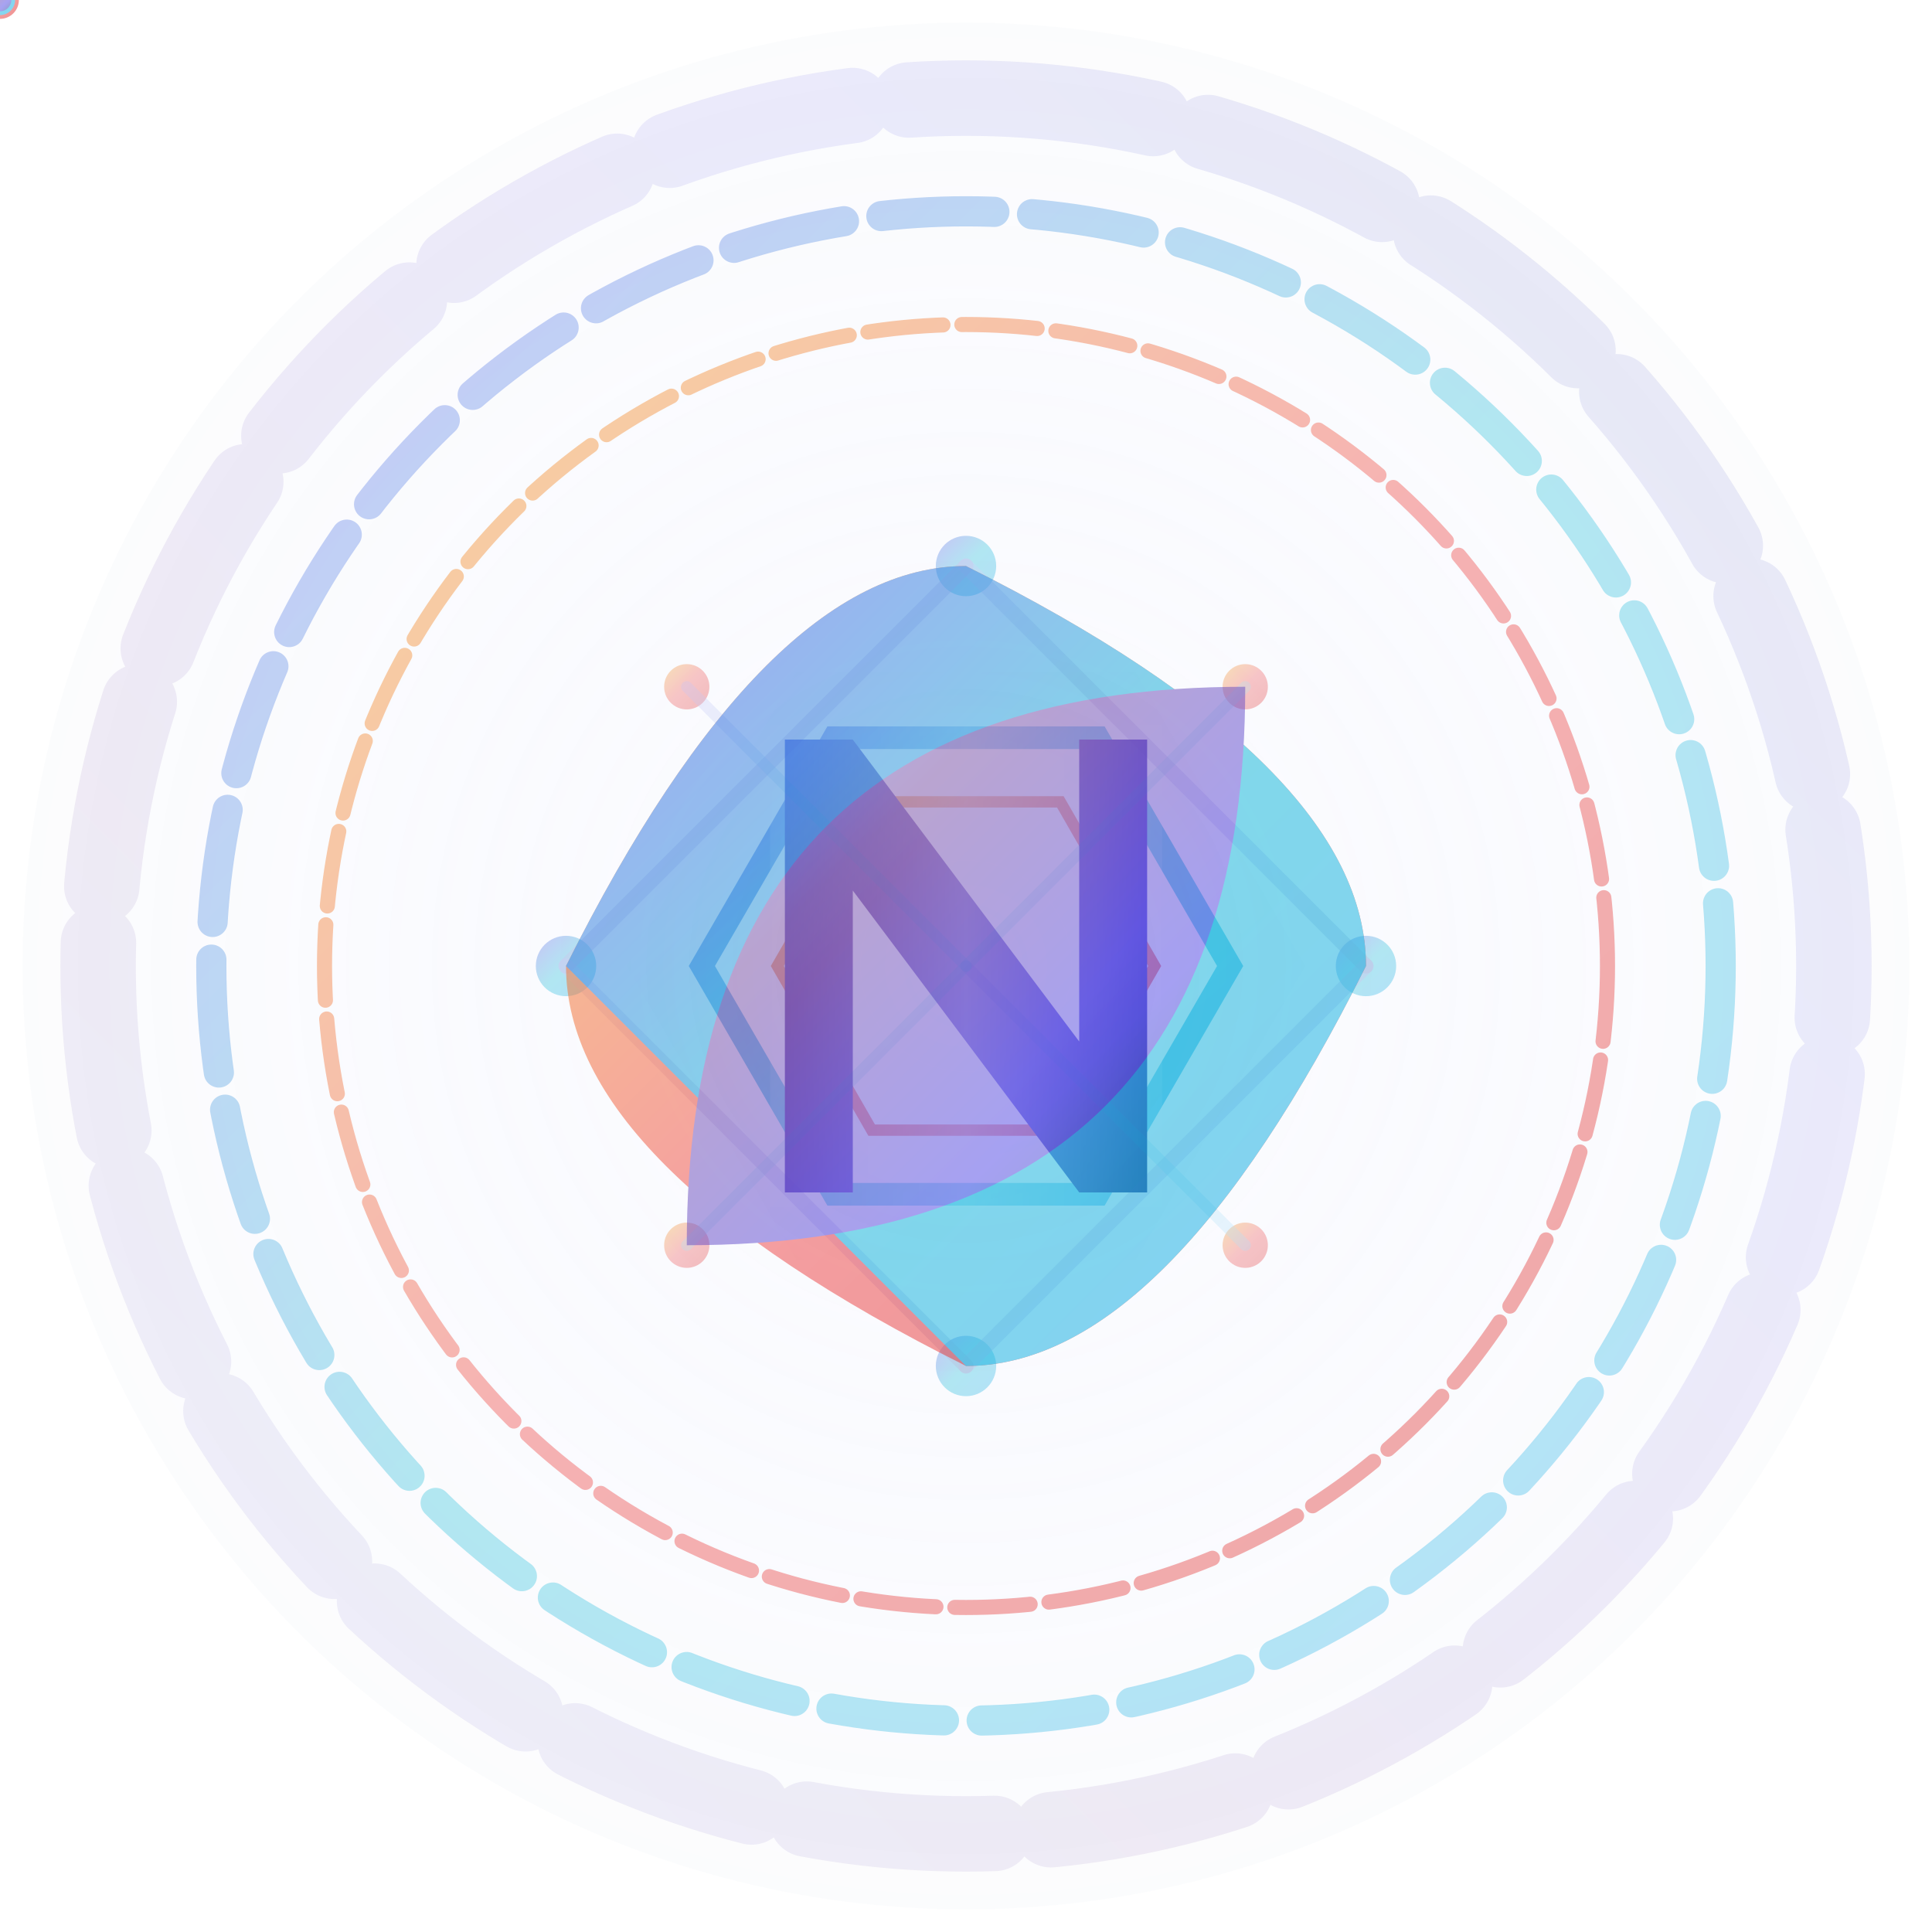 <svg xmlns="http://www.w3.org/2000/svg" viewBox="0 0 512 512" width="512" height="512">
  <defs>
    <!-- Premium gradient definitions for luxury brand feel -->
    <linearGradient id="primaryGradient" x1="0%" y1="0%" x2="100%" y2="100%">
      <stop offset="0%" style="stop-color:#667EEA;stop-opacity:1" />
      <stop offset="30%" style="stop-color:#764BA2;stop-opacity:1" />
      <stop offset="70%" style="stop-color:#4F46E5;stop-opacity:1" />
      <stop offset="100%" style="stop-color:#1E3A8A;stop-opacity:1" />
    </linearGradient>
    
    <linearGradient id="accentGradient" x1="0%" y1="0%" x2="100%" y2="100%">
      <stop offset="0%" style="stop-color:#4F46E5;stop-opacity:1" />
      <stop offset="50%" style="stop-color:#06B6D4;stop-opacity:1" />
      <stop offset="100%" style="stop-color:#0EA5E9;stop-opacity:1" />
    </linearGradient>
    
    <linearGradient id="highlightGradient" x1="0%" y1="0%" x2="100%" y2="100%">
      <stop offset="0%" style="stop-color:#F59E0B;stop-opacity:1" />
      <stop offset="50%" style="stop-color:#EF4444;stop-opacity:1" />
      <stop offset="100%" style="stop-color:#DC2626;stop-opacity:1" />
    </linearGradient>
    
    <linearGradient id="shimmerGradient" x1="0%" y1="0%" x2="100%" y2="0%">
      <stop offset="0%" style="stop-color:#FFFFFF;stop-opacity:0.2" />
      <stop offset="50%" style="stop-color:#FFFFFF;stop-opacity:0.8" />
      <stop offset="100%" style="stop-color:#FFFFFF;stop-opacity:0.2" />
    </linearGradient>
    
    <radialGradient id="centerGlow" cx="50%" cy="50%" r="50%">
      <stop offset="0%" style="stop-color:#FFFFFF;stop-opacity:0.3" />
      <stop offset="70%" style="stop-color:#667EEA;stop-opacity:0.1" />
      <stop offset="100%" style="stop-color:#1E3A8A;stop-opacity:0.05" />
    </radialGradient>
    
    <!-- Premium filters for enterprise-grade appearance -->
    <filter id="premiumGlow" x="-50%" y="-50%" width="200%" height="200%">
      <feGaussianBlur stdDeviation="8" result="coloredBlur"/>
      <feMerge> 
        <feMergeNode in="coloredBlur"/>
        <feMergeNode in="SourceGraphic"/>
      </feMerge>
    </filter>
    
    <filter id="subtleGlow" x="-50%" y="-50%" width="200%" height="200%">
      <feGaussianBlur stdDeviation="4" result="coloredBlur"/>
      <feMerge> 
        <feMergeNode in="coloredBlur"/>
        <feMergeNode in="SourceGraphic"/>
      </feMerge>
    </filter>
    
    <filter id="enterpriseShine" x="-50%" y="-50%" width="200%" height="200%">
      <feGaussianBlur stdDeviation="1" result="offset" in="SourceGraphic"/>
      <feSpecularLighting result="specOut" in="offset" specularConstant="1.5" specularExponent="20" lighting-color="white">
        <fePointLight x="-50" y="-50" z="200"/>
      </feSpecularLighting>
      <feComposite in="specOut" in2="SourceAlpha" operator="in" result="specOut2"/>
      <feComposite in="SourceGraphic" in2="specOut2" operator="arithmetic" k1="0" k2="1" k3="1" k4="0"/>
    </filter>
    
    <!-- Mask for sophisticated shapes -->
    <mask id="hexMask">
      <rect width="512" height="512" fill="white"/>
      <polygon points="256,50 350,120 350,280 256,350 162,280 162,120" fill="black"/>
    </mask>
  </defs>
  
  <!-- Background with enterprise-grade styling -->
  <circle cx="256" cy="256" r="250" fill="url(#centerGlow)" opacity="0.3"/>
  
  <!-- Outer sophisticated ring systems -->
  <circle cx="256" cy="256" r="230" fill="none" stroke="url(#primaryGradient)" 
          stroke-width="20" opacity="0.1" stroke-linecap="round" 
          stroke-dasharray="50,15" transform="rotate(-90 256 256)">
    <animateTransform attributeName="transform" type="rotate" 
                      values="-90 256 256;270 256 256" dur="60s" repeatCount="indefinite"/>
  </circle>
  
  <!-- Mid-tier premium rings -->
  <circle cx="256" cy="256" r="200" fill="none" stroke="url(#accentGradient)" 
          stroke-width="8" opacity="0.3" stroke-linecap="round" 
          stroke-dasharray="30,10">
    <animateTransform attributeName="transform" type="rotate" 
                      values="0 256 256;-360 256 256" dur="80s" repeatCount="indefinite"/>
  </circle>
  
  <circle cx="256" cy="256" r="170" fill="none" stroke="url(#highlightGradient)" 
          stroke-width="4" opacity="0.4" stroke-linecap="round" 
          stroke-dasharray="20,5">
    <animateTransform attributeName="transform" type="rotate" 
                      values="0 256 256;360 256 256" dur="100s" repeatCount="indefinite"/>
  </circle>
  
  <!-- Central sophisticated logo design -->
  <g transform="translate(256, 256)">
    <!-- Large hexagonal background for premium tech aesthetic -->
    <polygon points="-90,0 -45,-78 45,-78 90,0 45,78 -45,78" 
             fill="url(#primaryGradient)" opacity="0.08" filter="url(#subtleGlow)"/>
    
    <!-- Mid hexagon with gradient border -->
    <polygon points="-70,0 -35,-60.5 35,-60.5 70,0 35,60.5 -35,60.5" 
             fill="none" stroke="url(#accentGradient)" stroke-width="6" opacity="0.5"/>
    
    <!-- Inner hexagon for depth -->
    <polygon points="-50,0 -25,-43.5 25,-43.5 50,0 25,43.5 -25,43.5" 
             fill="none" stroke="url(#highlightGradient)" stroke-width="3" opacity="0.6"/>
    
    <!-- Premium "N" lettermark with enterprise styling -->
    <g filter="url(#premiumGlow)">
      <!-- Main N structure with enhanced proportions -->
      <path d="M -48 -60 L -48 60 L -30 60 L -30 -20 L 30 60 L 48 60 L 48 -60 L 30 -60 L 30 20 L -30 -60 Z" 
            fill="url(#primaryGradient)" filter="url(#enterpriseShine)"/>
      
      <!-- Premium accent line through the N -->
      <line x1="-48" y1="0" x2="48" y2="0" stroke="url(#highlightGradient)" 
            stroke-width="8" opacity="0.9" stroke-linecap="round"/>
      
      <!-- Secondary accent for depth -->
      <line x1="-48" y1="-5" x2="48" y2="-5" stroke="url(#accentGradient)" 
            stroke-width="3" opacity="0.7" stroke-linecap="round"/>
      
      <!-- Sophisticated shimmer effect -->
      <rect x="-52" y="-64" width="104" height="128" fill="url(#shimmerGradient)" 
            mask="url(#hexMask)" opacity="0.6">
        <animateTransform attributeName="transform" type="translateX" 
                          values="-120;120;-120" dur="4s" repeatCount="indefinite"/>
      </rect>
    </g>
  </g>
  
  <!-- Advanced AI network visualization for enterprise appeal -->
  <g opacity="0.3">
    <!-- Strategic node placement for premium network visualization -->
    <circle cx="256" cy="150" r="8" fill="url(#accentGradient)" filter="url(#subtleGlow)">
      <animate attributeName="opacity" values="0.3;0.8;0.3" dur="3s" repeatCount="indefinite"/>
    </circle>
    <circle cx="362" cy="256" r="8" fill="url(#accentGradient)" filter="url(#subtleGlow)">
      <animate attributeName="opacity" values="0.3;0.8;0.3" dur="3.5s" repeatCount="indefinite"/>
    </circle>
    <circle cx="256" cy="362" r="8" fill="url(#accentGradient)" filter="url(#subtleGlow)">
      <animate attributeName="opacity" values="0.3;0.8;0.3" dur="4s" repeatCount="indefinite"/>
    </circle>
    <circle cx="150" cy="256" r="8" fill="url(#accentGradient)" filter="url(#subtleGlow)">
      <animate attributeName="opacity" values="0.3;0.8;0.3" dur="2.8s" repeatCount="indefinite"/>
    </circle>
    
    <!-- Diagonal nodes for sophisticated network -->
    <circle cx="330" cy="182" r="6" fill="url(#highlightGradient)" filter="url(#subtleGlow)">
      <animate attributeName="opacity" values="0.3;0.7;0.3" dur="3.2s" repeatCount="indefinite"/>
    </circle>
    <circle cx="330" cy="330" r="6" fill="url(#highlightGradient)" filter="url(#subtleGlow)">
      <animate attributeName="opacity" values="0.3;0.7;0.3" dur="3.8s" repeatCount="indefinite"/>
    </circle>
    <circle cx="182" cy="330" r="6" fill="url(#highlightGradient)" filter="url(#subtleGlow)">
      <animate attributeName="opacity" values="0.3;0.7;0.3" dur="4.2s" repeatCount="indefinite"/>
    </circle>
    <circle cx="182" cy="182" r="6" fill="url(#highlightGradient)" filter="url(#subtleGlow)">
      <animate attributeName="opacity" values="0.3;0.7;0.3" dur="2.5s" repeatCount="indefinite"/>
    </circle>
    
    <!-- Premium connection curves -->
    <path d="M 256,150 Q 309,203 362,256" fill="none" stroke="url(#primaryGradient)" 
          stroke-width="4" opacity="0.4" stroke-linecap="round"/>
    <path d="M 362,256 Q 309,309 256,362" fill="none" stroke="url(#primaryGradient)" 
          stroke-width="4" opacity="0.4" stroke-linecap="round"/>
    <path d="M 256,362 Q 203,309 150,256" fill="none" stroke="url(#primaryGradient)" 
          stroke-width="4" opacity="0.4" stroke-linecap="round"/>
    <path d="M 150,256 Q 203,203 256,150" fill="none" stroke="url(#primaryGradient)" 
          stroke-width="4" opacity="0.4" stroke-linecap="round"/>
    
    <!-- Diagonal connections for advanced network -->
    <path d="M 330,182 Q 293,219 256,256" fill="none" stroke="url(#accentGradient)" 
          stroke-width="3" opacity="0.3" stroke-linecap="round"/>
    <path d="M 330,330 Q 293,293 256,256" fill="none" stroke="url(#accentGradient)" 
          stroke-width="3" opacity="0.3" stroke-linecap="round"/>
    <path d="M 182,330 Q 219,293 256,256" fill="none" stroke="url(#accentGradient)" 
          stroke-width="3" opacity="0.3" stroke-linecap="round"/>
    <path d="M 182,182 Q 219,219 256,256" fill="none" stroke="url(#accentGradient)" 
          stroke-width="3" opacity="0.3" stroke-linecap="round"/>
  </g>
  
  <!-- Enterprise-grade pulsing effects -->
  <circle cx="256" cy="256" r="40" fill="none" stroke="url(#highlightGradient)" 
          stroke-width="6" opacity="0" stroke-linecap="round">
    <animate attributeName="r" values="40;80;40" dur="6s" repeatCount="indefinite"/>
    <animate attributeName="opacity" values="0;0.7;0" dur="6s" repeatCount="indefinite"/>
    <animate attributeName="stroke-width" values="6;1;6" dur="6s" repeatCount="indefinite"/>
  </circle>
  
  <!-- Sophisticated data flow particles for premium feel -->
  <g opacity="0.5">
    <circle r="5" fill="url(#highlightGradient)">
      <animateMotion dur="12s" repeatCount="indefinite">
        <path d="M 256,150 Q 362,203 362,256 Q 309,362 256,362 Q 150,309 150,256 Q 203,150 256,150"/>
      </animateMotion>
      <animate attributeName="opacity" values="0;1;0" dur="12s" repeatCount="indefinite"/>
    </circle>
    <circle r="4" fill="url(#accentGradient)">
      <animateMotion dur="15s" repeatCount="indefinite" begin="3s">
        <path d="M 150,256 Q 203,150 256,150 Q 362,203 362,256 Q 309,362 256,362 Q 203,309 150,256"/>
      </animateMotion>
      <animate attributeName="opacity" values="0;1;0" dur="15s" repeatCount="indefinite" begin="3s"/>
    </circle>
    <circle r="3" fill="url(#primaryGradient)">
      <animateMotion dur="18s" repeatCount="indefinite" begin="6s">
        <path d="M 330,182 Q 330,330 182,330 Q 182,182 330,182"/>
      </animateMotion>
      <animate attributeName="opacity" values="0;0.8;0" dur="18s" repeatCount="indefinite" begin="6s"/>
    </circle>
  </g>
</svg>
